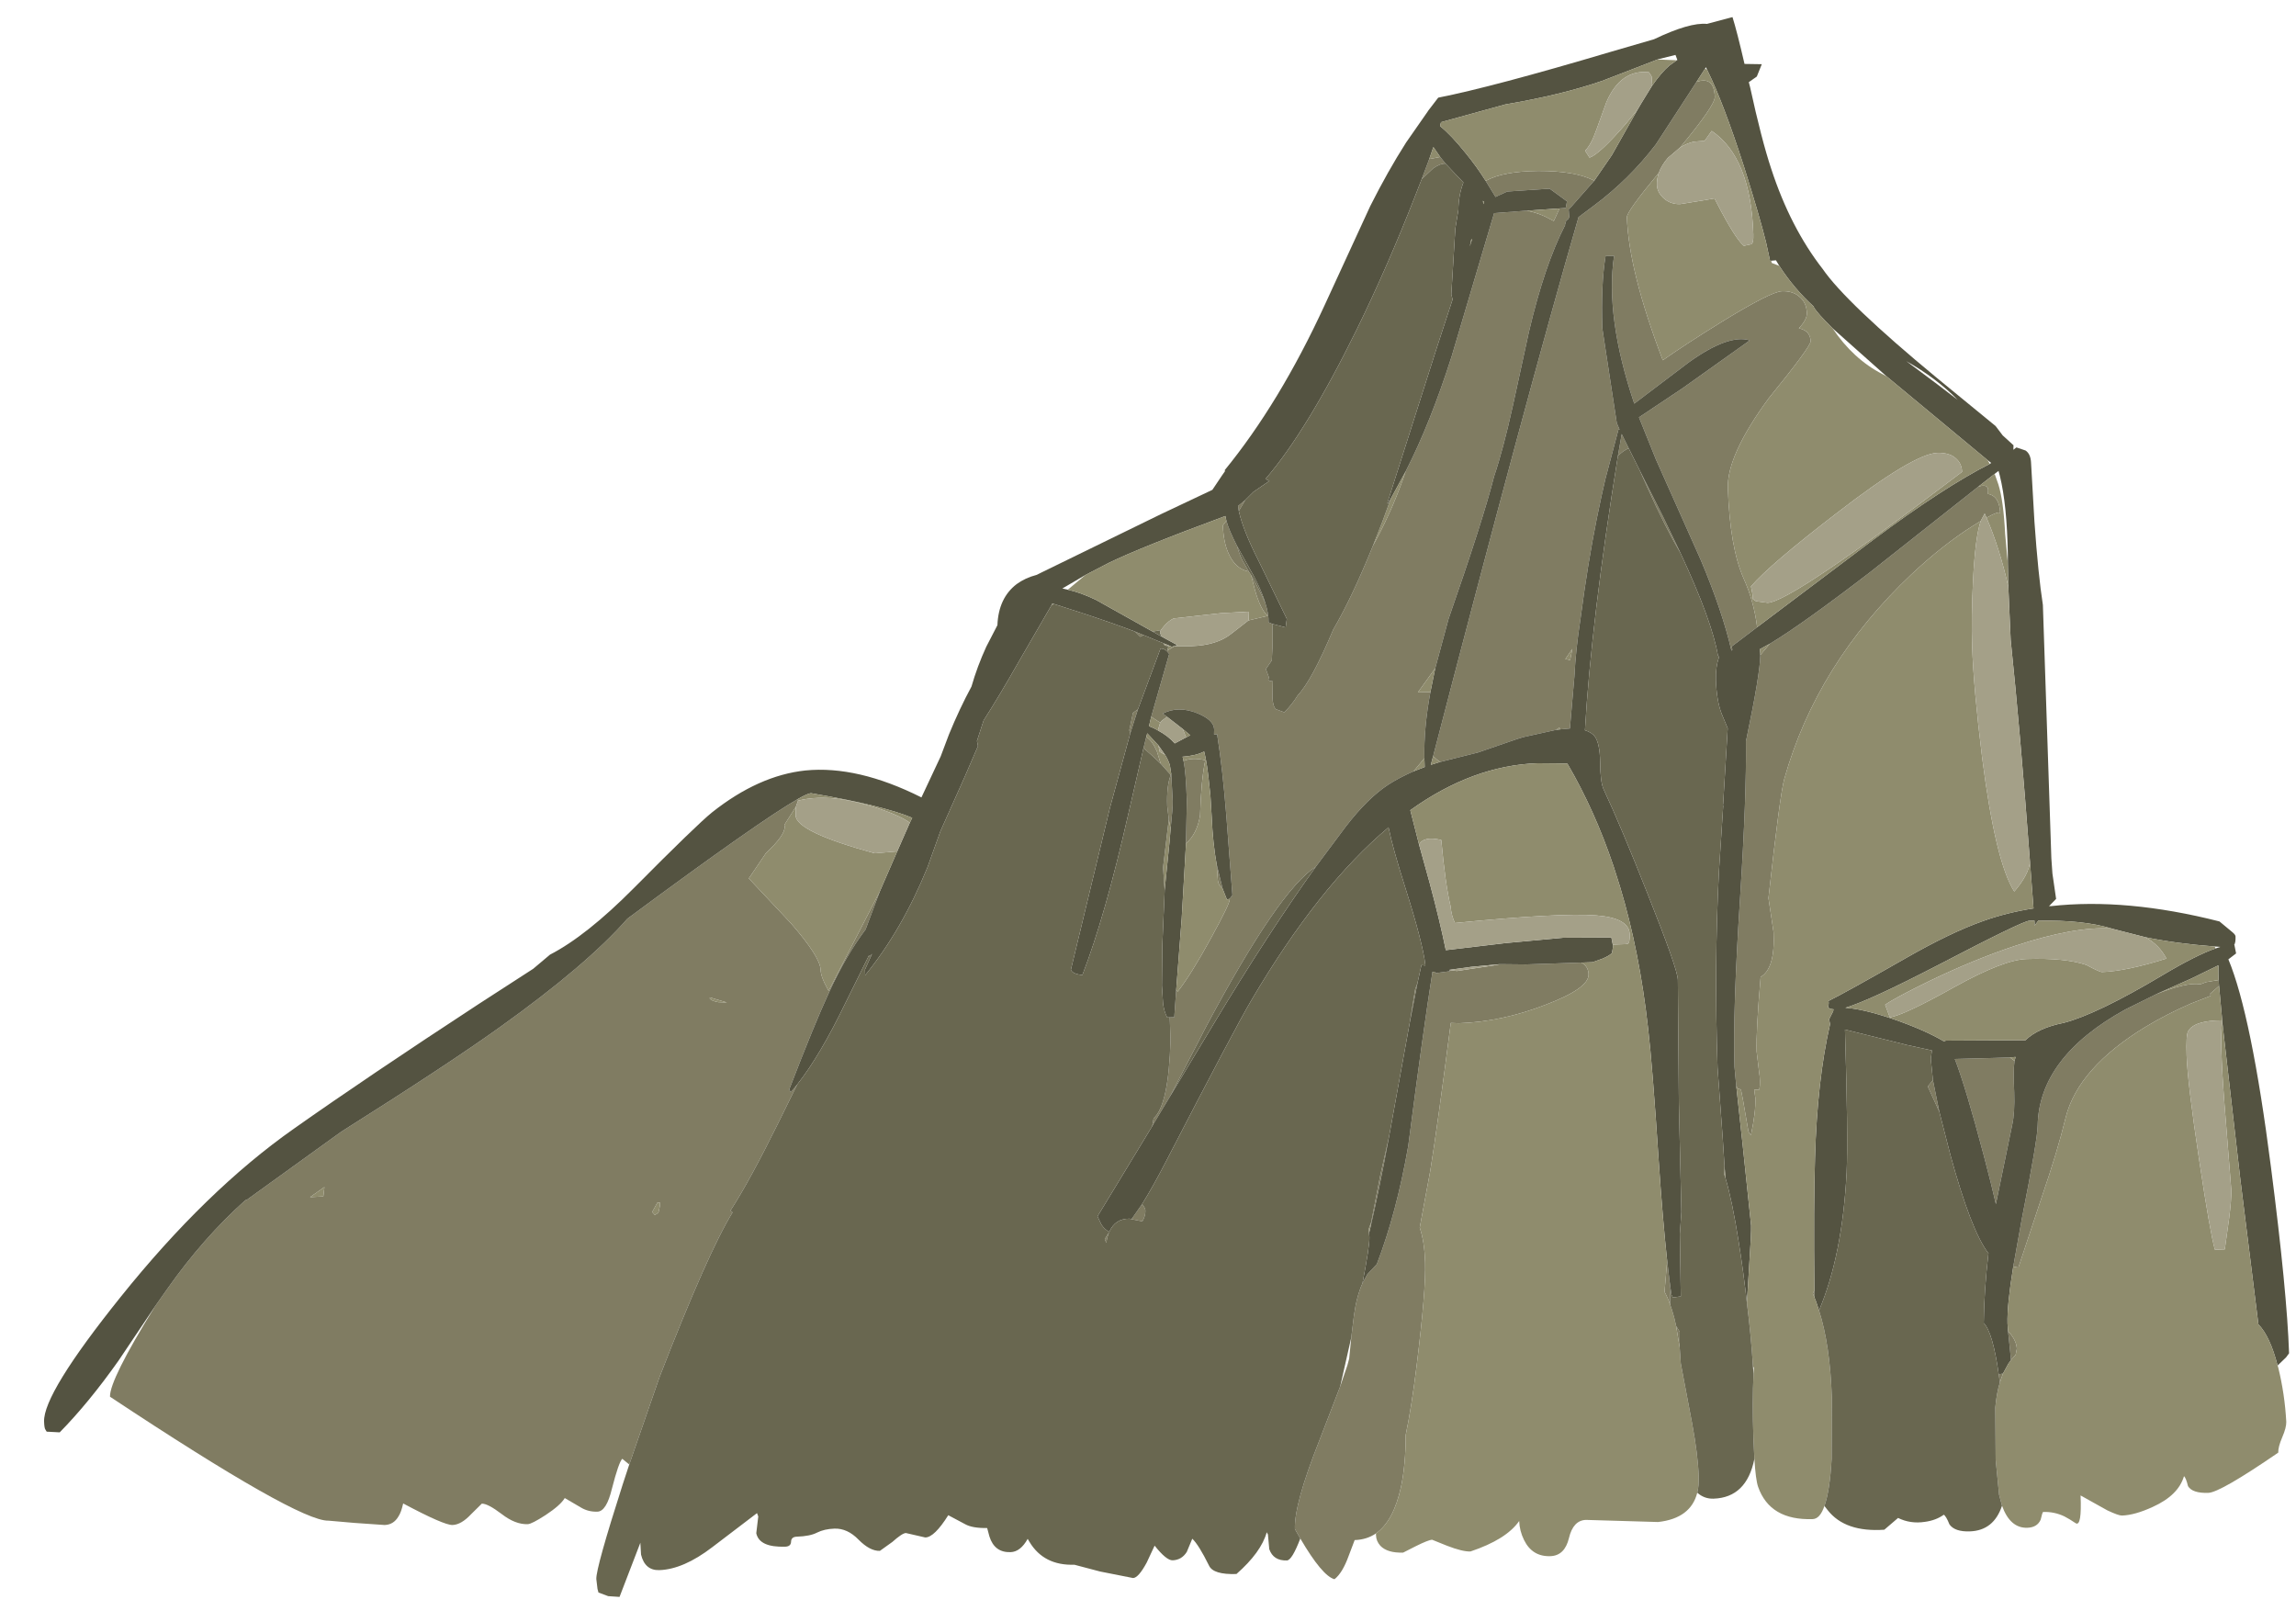 <?xml version="1.0" encoding="UTF-8" standalone="no"?>
<svg xmlns:ffdec="https://www.free-decompiler.com/flash" xmlns:xlink="http://www.w3.org/1999/xlink" ffdec:objectType="frame" height="360.6px" width="510.4px" xmlns="http://www.w3.org/2000/svg">
  <g transform="matrix(1.0, 0.0, 0.0, 1.0, 0.0, 0.0)">
    <use ffdec:characterId="1180" height="273.8" transform="matrix(-1.256, 0.042, 0.042, 1.256, 498.8, 0.0)" width="397.3" xlink:href="#sprite0"/>
  </g>
  <defs>
    <g id="sprite0" transform="matrix(1.0, 0.0, 0.0, 1.0, 0.0, 0.0)">
      <use ffdec:characterId="1179" height="273.8" transform="matrix(1.0, 0.0, 0.0, 1.0, 0.0, 0.0)" width="397.3" xlink:href="#shape0"/>
    </g>
    <g id="shape0" transform="matrix(1.0, 0.0, 0.0, 1.0, 0.0, 0.0)">
      <path d="M10.2 174.15 L10.25 173.1 12.5 173.4 13.5 173.75 Q15.85 173.25 21.4 175.25 L26.9 177.75 Q42.45 185.65 43.1 197.75 43.2 200.2 46.45 214.15 L48.25 222.55 47.35 222.75 42.75 210.3 Q39.7 202.3 38.1 196.5 35.6 187.8 23.45 180.95 19.6 178.8 15.3 177.1 L11.75 175.85 11.8 175.45 10.2 174.15 M49.55 233.9 L49.35 236.75 49.2 239.05 48.35 238.15 48.1 237.1 Q48.1 235.6 49.55 233.9 M50.7 241.4 L51.45 241.5 51.3 242.95 50.7 241.4 M60.4 194.75 L61.35 189.1 62.3 190.2 60.4 194.75 M66.1 182.65 L66.2 182.6 66.15 182.65 66.1 182.65 M83.55 226.9 L83.55 225.6 83.85 226.1 83.55 226.9 M49.8 84.45 L69.4 98.9 Q81.75 107.75 87.6 111.0 L89.35 112.95 Q89.5 116.25 92.35 127.9 L92.4 128.0 Q92.6 137.7 94.35 155.6 96.35 175.85 96.35 185.6 L96.15 189.0 95.85 189.5 95.35 189.6 95.05 191.45 94.35 196.5 Q94.35 197.25 93.85 197.75 92.85 193.75 92.85 191.25 L93.0 189.75 92.1 189.75 Q91.8 188.45 92.05 186.45 L92.35 183.0 Q92.35 179.45 91.2 169.85 88.55 168.45 88.65 162.0 L89.35 155.95 Q86.7 137.65 85.85 135.0 79.45 114.85 62.2 99.6 56.4 94.5 50.9 91.3 L49.6 90.55 48.85 89.25 48.55 90.0 Q46.1 88.75 46.1 89.35 46.1 86.25 48.15 85.8 L48.1 85.1 Q48.1 84.0 49.8 84.45 M102.9 94.35 L105.75 87.85 109.55 79.65 108.2 82.95 Q105.4 89.8 102.9 94.35 M111.4 75.6 L112.55 73.05 113.35 76.9 Q112.45 76.05 111.4 75.6 M109.1 223.05 L109.4 219.5 110.05 224.95 Q109.5 226.0 109.1 227.35 L109.1 223.05 M122.8 166.25 L132.6 166.25 137.2 166.05 138.05 166.2 144.85 167.0 146.15 166.8 146.1 167.0 148.6 167.25 148.8 167.0 148.85 167.0 148.95 167.0 149.2 167.1 Q151.1 176.9 154.5 197.65 156.95 209.35 160.75 218.35 L162.5 220.1 163.4 221.65 Q164.5 223.85 165.1 227.3 L165.7 231.15 166.2 234.9 166.55 236.05 167.95 239.75 172.0 249.3 Q176.8 260.3 176.8 264.7 L175.9 266.4 Q172.25 273.15 170.1 273.8 168.65 272.75 167.45 269.75 L166.3 267.0 Q164.15 267.0 162.5 265.95 159.3 263.85 157.8 257.9 156.85 254.1 156.65 248.7 155.45 243.8 154.3 236.45 152.2 223.15 152.2 218.3 152.2 214.6 152.95 212.15 L150.75 202.15 Q149.2 194.25 146.25 176.15 L144.85 176.25 Q137.25 176.25 129.4 173.5 121.6 170.85 121.6 168.35 121.6 166.95 122.8 166.25 M161.75 212.15 Q159.8 204.9 157.9 196.15 L157.8 195.7 158.05 196.75 158.1 196.95 158.15 197.1 159.6 202.6 161.5 210.9 161.75 212.15 M153.5 175.85 L151.9 168.9 152.35 170.0 153.5 175.85 M201.9 206.35 L203.85 208.95 201.95 209.4 Q201.35 208.45 201.35 207.5 201.35 207.05 201.9 206.35 M199.45 192.3 L196.3 187.45 189.35 175.05 Q175.8 151.6 169.2 147.75 L163.6 140.75 Q159.55 135.85 155.8 133.6 153.85 132.45 151.35 131.45 L149.35 129.2 Q149.3 123.95 147.9 117.55 L150.1 117.5 146.9 113.35 144.25 104.7 Q137.6 87.5 135.35 79.75 133.6 75.1 131.65 67.5 L128.35 54.45 Q125.2 42.75 121.3 35.75 L121.35 35.75 121.1 35.0 120.7 34.7 120.55 34.4 120.6 33.0 120.05 32.5 115.9 28.1 Q119.2 26.25 125.75 26.05 132.05 25.9 135.1 27.5 L133.45 30.4 133.25 30.3 131.35 29.5 123.85 29.25 122.75 30.1 120.85 31.6 121.1 32.75 122.2 32.8 123.3 35.0 124.8 34.15 Q126.3 33.4 128.0 33.0 L133.8 33.25 142.15 58.3 Q146.3 69.95 150.95 78.35 153.3 84.65 156.7 90.5 L157.2 91.35 Q161.2 100.35 164.7 105.9 168.8 114.8 171.35 117.3 172.4 118.9 173.85 120.25 L175.3 119.65 Q175.85 119.15 175.85 117.5 L175.7 114.7 Q176.35 114.65 176.5 114.4 L176.35 114.0 176.85 112.5 175.75 111.0 Q175.35 106.55 175.45 104.55 L176.1 104.25 Q176.0 102.8 176.55 100.85 177.5 98.45 178.9 95.8 L178.35 98.3 Q177.45 102.0 176.2 103.1 L179.65 103.8 182.75 106.05 Q185.35 108.0 189.85 108.0 L192.85 107.9 194.15 108.65 194.2 108.8 193.85 109.25 197.4 120.25 195.85 121.35 195.55 121.0 194.6 120.35 195.35 119.75 Q192.6 118.45 189.35 119.85 186.35 121.15 186.35 122.85 L186.4 123.75 185.85 123.75 Q185.1 129.7 184.7 138.3 L184.1 152.25 184.6 152.9 184.6 153.0 Q184.6 153.75 188.15 159.75 191.9 166.1 194.35 169.0 L194.6 168.7 195.1 173.5 195.9 173.5 195.9 177.5 Q196.6 189.0 199.35 191.25 L199.6 192.45 199.45 192.3 M142.1 24.2 L143.0 23.0 144.95 23.3 146.4 26.8 144.35 25.0 Q143.1 24.15 142.1 24.2 M179.5 82.5 L180.8 83.5 180.7 84.4 179.5 82.5 M181.2 90.6 Q182.55 87.75 182.95 86.05 L183.6 86.85 Q183.6 89.75 182.8 91.75 181.7 94.6 179.3 95.15 L179.95 93.9 Q180.8 92.45 181.2 90.6 M198.3 105.75 L199.75 105.1 198.85 106.05 198.3 105.75 M262.15 183.15 L263.35 184.5 263.6 184.0 Q258.8 172.65 255.95 167.0 252.8 160.7 249.15 156.15 L246.4 149.5 256.05 166.8 256.35 166.2 Q257.35 164.25 257.35 163.0 257.35 160.75 262.3 154.65 L269.5 146.45 266.3 142.05 Q262.85 139.05 262.85 137.5 L262.9 137.2 260.75 134.05 260.6 133.65 260.35 133.05 260.35 133.0 260.35 132.7 Q267.05 136.2 291.2 152.85 298.65 160.8 314.35 171.25 323.95 177.65 343.1 188.85 L360.15 200.3 360.4 200.35 Q368.1 206.8 374.75 215.6 L377.05 218.65 Q385.5 231.35 385.5 234.3 352.9 257.5 347.6 257.5 L343.05 258.05 337.7 258.6 Q336.1 258.6 335.2 257.15 334.7 256.45 334.3 254.9 327.2 259.0 325.7 259.0 324.15 259.0 322.35 257.2 L320.4 255.4 Q319.35 255.4 316.95 257.35 314.6 259.3 312.4 259.3 311.7 259.3 309.2 257.8 306.5 256.15 305.7 254.9 L302.85 256.7 Q301.6 257.5 300.0 257.5 298.4 257.5 297.3 253.5 295.95 248.9 295.3 248.3 L294.1 249.35 288.2 234.0 Q278.95 212.35 274.35 205.4 L274.7 205.05 Q271.2 200.05 265.65 189.7 L262.15 183.15 M346.35 198.5 L346.6 200.15 348.95 200.2 346.35 198.5 M199.7 118.85 L200.6 119.45 201.35 122.5 201.2 123.05 199.7 118.85 M198.95 125.75 L197.6 127.0 196.0 128.6 196.6 126.4 Q197.4 124.4 198.4 123.8 L198.95 125.75 M194.3 130.65 L194.3 130.7 Q195.1 132.5 195.1 136.1 L194.9 138.5 194.65 140.1 194.65 140.3 Q194.1 136.35 194.1 135.25 L194.2 130.45 194.3 130.65 M192.0 142.85 Q190.0 141.25 189.35 138.0 188.95 131.7 188.1 128.25 190.4 127.65 191.95 128.25 191.6 130.05 191.6 135.25 L192.0 142.85 M186.7 146.75 L186.6 149.25 Q186.6 150.4 185.8 151.05 L186.7 146.75 M274.1 168.25 L275.6 168.15 Q276.75 167.9 277.1 167.5 L277.1 167.25 274.1 168.25 M97.25 11.25 L104.8 22.05 Q109.7 28.05 116.1 32.5 L118.9 34.45 Q129.25 66.2 147.8 128.9 L147.15 129.5 146.6 129.95 139.85 128.5 132.85 126.35 131.75 126.05 125.85 124.95 125.3 124.55 125.2 124.9 123.45 124.8 122.35 115.65 Q121.95 110.85 120.95 105.6 L120.05 100.4 Q118.5 91.8 116.5 83.95 L115.7 80.9 113.1 72.25 112.9 72.25 113.35 71.1 114.35 62.7 115.35 54.25 Q115.35 46.5 114.35 41.5 L112.85 41.5 Q114.8 52.25 110.15 67.75 L100.3 60.8 Q93.05 55.95 89.35 57.25 L101.5 65.3 109.4 70.2 106.65 77.75 99.35 95.7 Q95.8 104.95 94.45 111.9 L94.4 112.0 94.35 111.75 94.25 111.9 94.35 111.25 89.75 108.0 Q90.15 103.45 91.85 99.3 94.1 93.7 94.1 83.25 94.1 77.45 86.35 67.6 78.6 58.7 78.6 57.75 78.6 55.9 80.6 55.4 79.1 53.9 79.1 52.75 79.1 50.85 80.4 49.75 81.55 48.75 83.35 48.75 85.35 48.75 94.45 53.95 101.05 57.75 104.85 60.25 110.35 44.25 110.35 34.75 110.35 33.75 104.45 27.1 103.9 25.75 102.75 24.5 L100.55 22.75 Q94.1 15.5 94.1 14.0 94.1 10.25 97.25 11.25 M47.6 185.55 L50.15 185.55 57.35 185.5 Q55.55 190.7 52.8 202.75 51.6 208.0 50.95 211.4 L47.6 197.5 Q47.05 195.35 47.05 191.75 47.1 187.8 46.85 186.5 L46.8 186.2 47.6 185.55 M123.85 112.5 L122.55 110.75 123.0 112.7 123.85 112.5 M108.2 231.05 L107.7 234.85 107.6 232.1 108.2 231.05 M288.55 204.85 L287.6 203.25 287.1 203.25 Q287.1 203.8 287.45 205.0 L288.1 205.4 288.55 204.85 M207.85 211.05 L208.7 212.3 208.45 213.0 Q208.25 211.85 207.85 211.05" fill="#807c62" fill-rule="evenodd" stroke="none"/>
      <path d="M39.7 158.95 L38.5 157.8 39.0 153.3 39.1 150.6 39.1 105.75 Q39.75 100.45 40.1 91.0 L40.35 80.6 Q40.35 79.0 41.25 78.35 L42.85 77.75 43.4 78.15 43.35 77.35 45.2 75.55 46.4 73.85 56.55 64.95 Q72.15 51.15 76.05 45.05 81.5 37.55 84.55 27.05 86.1 21.8 87.8 12.5 L88.0 11.6 86.55 10.65 85.6 8.5 88.65 8.35 Q89.8 2.5 90.5 0.0 L95.05 1.05 Q98.1 0.65 104.5 3.45 L112.15 5.4 Q133.4 10.95 143.0 12.5 L144.85 14.75 144.95 14.9 148.95 20.25 Q152.35 25.2 155.65 31.25 L164.3 48.5 Q172.85 65.55 183.0 77.15 L182.85 77.2 183.45 78.0 185.25 80.5 194.5 84.5 216.85 94.5 Q218.85 94.95 220.4 96.0 223.7 98.35 224.05 103.15 L226.15 106.9 Q227.85 110.3 229.0 113.85 231.25 117.7 233.25 122.15 L234.85 126.0 238.5 133.15 Q249.6 127.1 258.85 127.7 267.15 128.3 275.6 134.55 278.45 136.7 289.85 147.45 298.55 155.65 305.1 158.75 L308.15 161.15 317.9 167.0 Q338.15 179.3 351.4 188.0 367.3 198.4 383.05 216.75 397.3 233.35 397.3 238.3 397.3 239.5 397.1 239.75 L396.9 240.1 394.6 240.3 Q389.3 235.25 383.8 228.0 L377.05 218.65 374.75 215.6 Q368.1 206.8 360.4 200.35 L360.15 200.3 343.1 188.85 Q323.95 177.65 314.35 171.25 298.65 160.8 291.2 152.85 267.05 136.2 260.35 132.7 258.55 131.75 258.0 131.75 245.35 134.35 240.25 136.7 L240.7 137.55 243.1 142.55 246.4 149.5 249.15 156.15 Q252.8 160.7 255.95 167.0 258.8 172.65 263.6 184.0 L263.35 184.5 262.15 183.15 Q257.95 178.2 253.05 168.85 L248.7 160.75 248.6 161.0 248.15 160.5 249.5 163.25 249.5 164.25 Q242.75 156.5 237.85 145.55 L235.35 139.25 230.7 129.7 228.2 124.4 228.35 123.5 227.05 119.9 Q224.15 115.7 220.35 109.5 L214.35 99.9 214.2 99.65 214.15 99.7 213.9 99.75 209.3 101.4 Q203.95 103.35 199.75 105.1 L198.3 105.75 194.75 107.35 193.65 107.85 193.35 108.0 192.95 107.9 192.35 107.75 195.15 106.1 196.65 105.2 206.5 99.25 Q209.2 97.85 211.4 97.3 L212.35 97.05 208.2 94.8 204.0 92.8 Q198.3 90.25 183.1 85.2 L182.95 86.05 Q182.55 87.75 181.2 90.6 L179.4 94.1 Q177.3 98.0 176.55 100.85 176.0 102.8 176.1 104.25 L175.45 104.55 173.1 105.25 172.85 103.75 177.55 93.2 Q180.05 87.85 180.7 84.4 L180.8 83.5 179.5 82.5 178.0 81.1 175.1 79.25 175.8 78.9 Q168.2 70.65 158.8 53.05 152.85 41.85 147.6 29.6 L146.4 26.8 144.95 23.3 144.15 21.2 143.0 23.0 142.1 24.2 139.05 27.65 Q140.0 29.9 140.1 32.45 L140.75 35.75 141.85 47.35 141.65 48.25 144.8 56.9 154.35 83.75 154.35 84.0 153.75 83.1 150.95 78.35 Q146.3 69.95 142.15 58.3 L133.8 33.25 128.0 33.0 127.85 33.0 122.2 32.8 121.1 32.75 120.85 31.6 122.75 30.1 123.85 29.25 131.35 29.5 133.25 30.3 133.45 30.4 135.1 27.5 Q136.55 25.0 138.45 22.5 141.0 19.1 142.85 17.55 L142.65 16.85 131.2 14.1 Q121.2 12.75 113.9 10.5 L104.0 7.05 103.85 7.0 100.8 6.35 100.5 7.25 100.6 7.3 101.95 8.2 Q103.4 9.35 105.15 11.7 L107.1 14.65 107.8 15.75 112.65 23.7 115.9 28.1 120.05 32.5 120.6 33.0 120.55 34.4 120.7 34.7 121.1 35.0 121.35 35.75 121.3 35.75 Q125.2 42.75 128.35 54.45 L131.65 67.5 Q133.6 75.1 135.35 79.75 137.6 87.5 144.25 104.7 L146.9 113.35 147.9 117.55 Q149.3 123.95 149.35 129.2 L149.35 130.75 151.35 131.45 Q153.85 132.45 155.8 133.6 159.55 135.85 163.6 140.75 L169.2 147.75 Q177.95 159.15 188.1 174.8 L196.3 187.45 199.45 192.3 199.65 192.65 209.85 208.25 209.2 209.75 Q208.6 210.7 207.85 211.05 206.75 208.75 204.2 208.85 L203.85 208.95 201.9 206.35 Q199.9 203.4 197.25 198.65 184.6 176.05 181.4 171.0 168.85 151.2 156.1 141.2 155.5 144.8 153.55 151.75 150.7 161.9 150.4 165.8 L150.4 165.85 151.1 165.75 151.9 168.9 153.5 175.85 157.6 194.8 157.8 195.7 157.9 196.15 Q159.8 204.9 161.75 212.15 L161.95 212.85 161.9 213.5 Q161.9 215.1 163.4 221.65 L162.5 220.1 160.75 218.35 Q156.95 209.35 154.5 197.65 151.1 176.9 149.2 167.1 L149.15 167.0 148.95 167.0 148.85 167.0 148.8 167.0 148.6 167.25 146.1 167.0 146.15 166.8 146.15 166.75 142.3 166.35 137.2 166.05 132.6 166.25 122.8 166.25 120.85 166.25 119.1 165.7 Q117.8 165.2 117.35 164.75 L117.1 163.6 117.15 163.25 117.35 162.0 125.85 161.75 136.05 162.35 146.7 163.25 Q147.55 158.2 149.15 151.3 L150.8 144.45 152.15 138.3 Q140.85 130.75 129.35 130.75 L125.8 130.9 124.1 131.0 Q119.55 139.4 116.55 149.4 L115.5 153.15 Q112.45 164.7 111.4 178.25 110.85 184.7 110.3 201.9 109.95 212.15 109.4 219.5 L109.1 223.05 108.85 225.5 108.6 226.0 107.2 225.85 107.0 214.8 106.6 210.95 106.4 191.7 105.85 169.85 Q105.85 167.9 110.65 154.6 115.0 142.4 117.85 135.75 118.4 134.45 118.3 130.85 118.25 127.6 119.1 126.35 119.65 125.6 120.8 125.2 119.05 106.0 113.35 76.9 L112.55 73.05 111.4 75.6 109.55 79.65 105.75 87.85 102.9 94.35 Q97.7 106.55 96.85 112.75 L96.65 113.05 Q97.35 114.8 97.35 117.1 97.35 120.7 96.55 123.05 L95.55 125.7 96.8 139.0 96.85 139.25 96.8 139.35 97.95 151.0 Q99.35 167.4 99.35 185.6 L98.85 198.2 98.7 203.1 98.6 205.2 Q97.55 209.2 96.65 216.5 95.95 222.1 95.55 227.4 L94.9 220.5 Q94.35 215.05 94.35 213.75 L95.35 199.7 96.15 189.0 96.35 185.6 Q96.35 175.85 94.35 155.6 92.6 137.7 92.4 128.0 L92.35 127.9 Q89.5 116.25 89.35 112.95 L89.35 112.6 89.4 111.9 87.6 111.0 Q81.75 107.75 69.4 98.9 L49.8 84.45 46.85 82.3 46.15 81.8 45.95 82.65 Q44.85 87.8 45.0 96.7 L45.05 98.15 45.1 102.3 45.0 111.75 Q43.85 128.05 42.9 151.05 L42.55 159.35 Q47.2 159.9 51.45 161.25 57.35 163.1 65.55 167.45 76.45 173.2 79.35 174.5 79.25 174.9 79.45 175.55 79.4 175.9 78.5 176.0 L78.6 176.4 78.75 176.65 79.35 177.75 79.2 178.6 Q81.8 188.4 82.65 202.1 83.2 210.45 83.55 225.6 L83.55 226.9 83.3 227.6 82.85 229.15 Q78.4 219.6 77.15 204.9 76.65 198.45 76.6 179.65 L66.2 182.6 66.1 182.65 61.35 183.85 61.6 185.35 61.35 189.1 60.4 194.75 58.7 202.45 Q55.5 215.9 52.6 220.0 L52.55 220.0 Q53.55 226.65 53.8 232.35 52.25 234.05 51.45 241.5 L50.7 241.4 49.7 239.7 49.2 239.05 49.35 236.75 49.55 233.9 49.6 232.6 Q49.6 229.4 48.25 222.55 L46.45 214.15 Q43.2 200.2 43.1 197.75 42.45 185.65 26.9 177.75 L21.4 175.25 15.0 172.65 10.2 170.5 10.25 172.0 10.25 173.1 10.2 174.15 9.85 180.25 9.85 180.55 7.6 208.3 5.25 234.2 Q3.25 236.4 2.1 241.6 L0.55 240.2 0.0 239.5 Q0.0 228.6 2.1 206.5 4.65 179.45 8.4 169.5 L7.0 168.5 7.25 167.0 7.3 167.0 Q7.0 166.6 7.0 165.5 7.0 165.2 7.5 164.75 L9.75 162.75 Q26.1 158.0 39.5 159.05 L39.8 159.05 39.7 158.95 M197.4 120.25 L193.85 109.25 194.2 108.8 Q194.7 108.25 195.35 108.25 L199.7 118.85 201.2 123.05 205.25 136.15 213.1 164.5 Q212.85 165.25 211.1 165.5 206.75 155.3 202.05 137.4 L198.95 125.75 198.4 123.8 198.2 123.15 196.3 125.35 195.15 127.1 Q194.65 128.0 194.4 128.85 L194.2 130.45 194.1 135.25 Q194.1 136.35 194.65 140.3 L194.9 142.45 196.05 151.0 196.1 151.75 196.8 160.85 197.1 167.85 197.0 171.05 Q196.85 172.5 196.35 173.5 L195.9 173.5 195.1 173.5 194.6 168.7 193.2 156.05 192.0 142.85 191.6 135.25 Q191.6 130.05 191.95 128.25 L192.05 127.65 192.1 127.5 Q189.65 127.4 188.25 126.7 187.85 128.55 187.65 131.15 L187.4 134.5 187.3 138.3 Q187.25 143.1 186.7 146.75 L185.8 151.05 185.1 153.0 184.6 152.9 184.1 152.25 184.7 138.3 Q185.1 129.7 185.85 123.75 L186.4 123.75 186.35 122.85 Q186.35 121.15 189.35 119.85 192.6 118.45 195.35 119.75 L194.6 120.35 191.95 122.55 190.6 123.75 191.35 124.1 193.4 125.1 Q194.5 123.75 196.3 122.7 197.0 122.25 197.85 121.9 L197.4 120.25 M135.5 31.2 L135.65 31.6 135.7 31.0 135.5 31.2 M138.0 37.8 L137.85 37.7 138.3 39.0 138.0 37.8 M95.65 8.95 L95.5 8.7 95.3 9.15 Q92.6 15.1 89.35 26.5 86.85 35.5 85.9 40.0 L85.3 43.3 85.1 43.3 84.25 43.25 83.7 44.25 Q81.2 48.4 77.8 51.7 L77.85 51.75 Q77.25 52.85 74.65 55.6 L65.4 64.4 48.0 79.85 47.4 80.35 47.65 80.5 Q56.0 84.4 68.65 93.2 L89.75 108.0 94.35 111.25 94.25 111.9 94.35 111.75 94.4 112.0 94.4 112.05 94.45 111.9 Q95.8 104.95 99.35 95.7 L106.65 77.75 109.4 70.2 101.5 65.3 89.35 57.25 Q93.05 55.95 100.3 60.8 L110.15 67.75 Q114.8 52.25 112.85 41.5 L114.35 41.5 Q115.35 46.5 115.35 54.25 L114.35 62.7 113.35 71.1 112.9 72.25 113.1 72.25 115.7 80.9 116.5 83.95 Q118.5 91.8 120.05 100.4 L120.95 105.6 Q121.95 110.85 122.35 115.65 L123.45 124.8 125.2 124.9 125.85 124.95 131.75 126.05 132.85 126.35 139.85 128.5 146.6 129.95 148.25 130.4 147.8 128.9 Q129.25 66.2 118.9 34.45 L116.1 32.5 Q109.7 28.05 104.8 22.05 L97.25 11.25 95.65 8.95 M56.55 66.05 L61.8 61.85 Q56.55 65.05 52.95 69.0 L56.55 66.05 M28.9 163.35 L28.6 163.45 22.95 165.1 Q17.55 166.4 10.75 167.15 L9.75 167.25 10.6 167.5 Q14.05 168.55 20.2 171.95 31.9 178.4 37.85 179.75 42.45 180.5 44.75 182.6 L58.8 182.2 59.2 182.3 Q62.6 180.15 68.1 178.05 73.3 176.1 76.4 175.8 72.15 174.7 59.65 168.75 44.55 161.5 43.35 161.5 L42.45 161.5 42.45 162.4 41.8 161.55 Q33.95 161.65 28.9 163.35 M46.8 186.2 L46.85 186.5 Q47.1 187.8 47.05 191.75 47.05 195.35 47.6 197.5 L50.95 211.4 Q51.6 208.0 52.8 202.75 55.55 190.7 57.35 185.5 L50.15 185.55 47.6 185.55 46.6 185.5 46.8 186.2" fill="#545341" fill-rule="evenodd" stroke="none"/>
      <path d="M39.7 158.95 L39.8 159.05 39.5 159.05 39.7 158.95 M2.1 241.6 Q3.25 236.4 5.25 234.2 L7.6 208.3 9.85 180.55 Q10.45 183.25 9.95 195.0 L9.25 210.25 Q9.25 211.85 9.8 215.3 L10.75 220.75 12.5 220.75 Q13.25 217.75 14.75 204.8 16.35 191.1 16.35 186.25 16.35 182.65 15.95 182.0 14.85 180.1 9.85 180.25 L10.2 174.15 11.8 175.45 11.75 175.85 15.3 177.1 Q19.6 178.8 23.45 180.95 35.6 187.8 38.1 196.5 39.7 202.3 42.75 210.3 L47.35 222.75 48.25 222.55 Q49.6 229.4 49.6 232.6 L49.55 233.9 Q48.1 235.6 48.1 237.1 L48.35 238.15 49.2 239.05 49.7 239.7 50.7 241.4 51.3 242.95 Q51.95 244.85 52.25 247.3 L52.5 256.6 52.1 262.8 51.65 264.75 Q50.35 268.8 47.3 268.8 45.55 268.8 44.9 267.45 44.55 266.1 44.4 266.1 42.45 266.1 40.7 267.0 39.8 267.5 38.7 268.3 37.65 268.9 37.7 263.4 L33.05 266.2 Q31.1 267.2 30.5 267.2 28.2 267.2 25.0 265.85 20.4 263.95 19.3 260.6 18.95 260.95 18.65 262.4 17.9 263.7 15.1 263.7 13.0 263.7 2.5 257.0 2.5 256.0 1.7 254.3 0.9 252.6 0.9 251.6 1.0 246.7 2.0 241.95 L2.1 241.6 M10.25 173.1 L10.25 172.0 10.2 170.5 15.0 172.65 21.4 175.25 Q15.85 173.25 13.5 173.75 L12.5 173.4 10.25 173.1 M82.85 229.15 L83.3 227.6 83.55 226.9 83.85 226.1 83.55 225.6 Q83.2 210.45 82.65 202.1 81.8 188.4 79.2 178.6 L79.35 177.75 78.75 176.65 78.6 176.4 78.5 176.0 Q79.4 175.9 79.45 175.55 79.25 174.9 79.35 174.5 76.45 173.2 65.55 167.45 57.35 163.1 51.45 161.25 47.2 159.9 42.55 159.35 L42.9 151.05 Q43.15 153.3 45.85 156.25 49.0 150.95 50.75 132.3 51.85 120.05 51.85 112.6 51.85 107.55 51.3 100.95 50.65 93.35 49.6 90.55 L50.9 91.3 Q56.4 94.5 62.2 99.6 79.45 114.85 85.85 135.0 86.7 137.65 89.35 155.95 L88.65 162.0 Q88.55 168.45 91.2 169.85 92.35 179.45 92.35 183.0 L92.05 186.45 Q91.8 188.45 92.1 189.75 L93.0 189.75 92.85 191.25 Q92.85 193.75 93.85 197.75 94.35 197.25 94.35 196.5 L95.05 191.45 95.35 189.6 95.85 189.5 96.15 189.0 95.35 199.7 94.35 213.75 Q94.35 215.05 94.9 220.5 L95.55 227.4 Q95.0 233.35 94.85 238.85 L94.7 238.75 94.8 239.95 Q95.2 244.95 95.2 251.1 L95.15 255.0 Q95.05 258.75 94.65 260.0 92.75 266.0 85.2 266.0 83.9 266.0 83.05 263.75 82.0 261.1 81.5 255.5 L81.1 244.5 Q81.1 235.3 82.85 229.15 M45.1 102.3 L45.05 98.15 45.35 93.0 Q45.45 87.1 46.25 84.2 L46.85 82.3 49.8 84.45 Q48.1 84.0 48.1 85.1 L48.15 85.8 Q46.1 86.25 46.1 89.35 46.1 88.75 48.55 90.0 46.45 95.35 45.1 102.3 M87.6 111.0 L89.4 111.9 89.35 112.6 89.35 112.95 87.6 111.0 M98.6 205.2 L98.7 203.1 98.8 204.55 98.6 205.2 M109.4 219.5 Q109.95 212.15 110.3 201.9 110.85 184.7 111.4 178.25 112.45 164.7 115.5 153.15 L116.55 149.4 Q119.55 139.4 124.1 131.0 L125.8 130.9 129.35 130.75 Q140.85 130.75 152.15 138.3 L150.8 144.45 Q149.95 142.9 146.85 143.75 146.4 151.55 145.6 155.5 145.5 157.25 144.9 158.55 L144.85 158.5 Q126.25 157.3 119.9 158.0 114.1 158.65 114.1 161.5 114.1 163.05 114.5 163.2 L114.85 163.25 117.15 163.25 117.1 163.6 117.35 164.75 Q117.8 165.2 119.1 165.7 L120.85 166.25 122.8 166.25 Q121.6 166.95 121.6 168.35 121.6 170.85 129.4 173.5 137.25 176.25 144.85 176.25 L146.25 176.15 Q149.2 194.25 150.75 202.15 L152.95 212.15 Q152.2 214.6 152.2 218.3 152.2 223.15 154.3 236.45 155.45 243.8 156.65 248.7 156.85 254.1 157.8 257.9 159.3 263.85 162.5 265.95 L162.5 266.3 Q162.5 267.3 161.8 268.15 160.6 269.5 157.8 269.5 L155.55 268.45 Q153.25 267.4 152.6 267.4 L150.0 268.55 Q147.3 269.7 145.9 269.7 139.5 267.8 137.1 264.6 137.1 266.35 136.35 268.0 135.0 271.0 131.8 271.0 129.25 271.0 128.4 267.9 127.55 264.8 125.3 264.8 L112.55 265.6 Q106.75 265.15 105.45 260.65 105.1 259.4 105.1 257.8 105.1 253.95 105.95 248.35 L107.6 237.7 107.7 234.85 108.2 231.05 Q108.45 229.55 108.85 228.15 L109.1 227.35 Q109.5 226.0 110.05 224.95 L109.4 219.5 M148.95 167.0 L149.15 167.0 149.2 167.1 148.95 167.0 M161.95 212.85 L161.75 212.15 161.5 210.9 162.0 212.15 161.95 212.85 M199.65 192.65 L199.45 192.3 199.6 192.45 199.65 192.65 M151.35 131.45 L149.35 130.75 149.35 129.2 151.35 131.45 M147.9 117.55 L146.9 113.35 150.1 117.5 147.9 117.55 M115.9 28.1 L112.65 23.7 107.8 15.75 109.95 18.2 Q114.8 23.45 116.6 24.0 L117.35 22.75 Q116.25 21.75 115.2 19.05 L113.3 14.3 Q110.6 8.55 105.6 9.25 L105.15 10.0 105.1 11.5 105.15 11.7 Q103.4 9.35 101.95 8.2 L100.6 7.3 104.0 7.05 113.9 10.5 Q121.2 12.75 131.2 14.1 L142.65 16.85 142.85 17.55 Q141.0 19.1 138.45 22.5 136.55 25.0 135.1 27.5 132.05 25.9 125.75 26.05 119.2 26.25 115.9 28.1 M122.2 32.8 L127.85 33.0 128.0 33.0 Q126.3 33.4 124.8 34.15 L123.3 35.0 122.2 32.8 M150.95 78.35 L153.75 83.1 155.35 87.05 157.2 91.35 156.7 90.5 Q153.3 84.65 150.95 78.35 M143.0 23.0 L144.15 21.2 144.95 23.3 143.0 23.0 M182.95 86.05 L183.1 85.2 Q198.3 90.25 204.0 92.8 L208.2 94.8 211.4 97.3 Q209.2 97.85 206.5 99.25 L196.65 105.2 195.2 105.0 194.55 104.25 Q193.7 103.35 192.85 103.0 L184.45 102.35 179.6 102.25 179.6 103.75 179.65 103.8 176.2 103.1 Q177.45 102.0 178.35 98.3 L178.9 95.8 179.3 95.15 Q181.7 94.6 182.8 91.75 183.6 89.75 183.6 86.85 L182.95 86.05 M192.95 107.9 L193.35 108.0 193.65 107.85 193.95 107.85 194.15 108.65 192.85 107.9 192.95 107.9 M213.9 99.75 L214.15 99.7 214.35 99.9 213.9 99.75 M246.4 149.5 L243.1 142.55 247.1 142.75 Q260.85 138.5 260.85 135.6 L260.75 134.05 262.9 137.2 262.85 137.5 Q262.85 139.05 266.3 142.05 L269.5 146.45 262.3 154.65 Q257.35 160.75 257.35 163.0 257.35 164.25 256.35 166.2 L256.05 166.8 246.4 149.5 M240.7 137.55 L240.25 136.7 Q245.35 134.35 258.0 131.75 258.55 131.75 260.35 132.7 L260.35 133.0 Q254.95 131.8 247.3 134.45 242.75 136.0 240.7 137.55 M346.35 198.5 L348.95 200.2 346.6 200.15 346.35 198.5 M196.0 128.6 L194.3 130.65 194.2 130.45 194.4 128.85 Q194.65 128.0 195.15 127.1 L195.35 126.95 196.1 126.5 196.3 125.35 198.2 123.15 198.4 123.8 Q197.4 124.4 196.6 126.4 L196.0 128.6 M194.9 138.5 L195.35 141.4 196.2 146.95 196.05 151.0 194.9 142.45 194.65 140.3 194.65 140.1 194.9 138.5 M195.85 121.35 L197.4 120.25 197.85 121.9 Q197.0 122.25 196.3 122.7 L195.85 121.35 M191.35 124.1 L190.6 123.75 191.95 122.55 191.9 122.6 191.35 124.1 M191.95 128.25 Q190.4 127.65 188.1 128.25 188.95 131.7 189.35 138.0 190.0 141.25 192.0 142.85 L193.2 156.05 194.6 168.7 194.35 169.0 Q191.9 166.1 188.15 159.75 184.6 153.75 184.6 153.0 L184.6 152.9 185.1 153.0 185.8 151.05 Q186.6 150.4 186.6 149.25 L186.7 146.75 Q187.25 143.1 187.3 138.3 L187.4 134.5 187.65 131.15 Q187.85 128.55 188.25 126.7 189.65 127.4 192.1 127.5 L192.05 127.65 191.95 128.25 M274.1 168.25 L277.1 167.25 277.1 167.5 Q276.75 167.9 275.6 168.15 L274.1 168.25 M135.5 31.2 L135.7 31.0 135.65 31.6 135.5 31.2 M138.0 37.8 L138.3 39.0 137.85 37.7 138.0 37.8 M95.3 9.15 Q95.5 9.0 95.65 8.95 L97.25 11.25 Q94.1 10.25 94.1 14.0 94.1 15.5 100.55 22.75 99.35 22.05 98.1 21.8 L96.15 21.7 94.85 20.0 Q88.1 24.9 88.1 38.5 88.1 40.05 88.5 40.25 L89.85 40.5 Q91.35 39.15 94.4 32.7 L94.75 31.95 96.55 32.2 100.85 32.75 Q102.65 32.75 103.85 31.5 104.85 30.45 104.85 29.25 104.85 28.15 104.45 27.1 110.35 33.75 110.35 34.75 110.35 44.25 104.85 60.25 101.05 57.75 94.45 53.95 85.35 48.75 83.35 48.75 81.55 48.75 80.4 49.75 79.1 50.85 79.1 52.75 79.1 53.9 80.6 55.4 78.6 55.9 78.6 57.75 78.6 58.7 86.35 67.6 94.1 77.45 94.1 83.25 94.1 93.7 91.85 99.3 90.15 103.45 89.75 108.0 L68.65 93.2 Q56.0 84.4 47.65 80.5 L48.0 79.85 65.4 64.4 66.1 64.0 Q71.2 61.15 74.65 55.6 77.25 52.85 77.85 51.75 L77.8 51.7 Q81.2 48.4 83.7 44.25 L85.0 43.7 85.1 43.3 85.3 43.3 85.9 40.0 Q86.85 35.5 89.35 26.5 92.6 15.1 95.3 9.15 M147.8 128.9 L148.25 130.4 146.6 129.95 147.15 129.5 147.8 128.9 M125.85 124.95 L125.2 124.9 125.3 124.55 125.85 124.95 M94.45 111.9 L94.4 112.05 94.4 112.0 94.45 111.9 M56.85 78.25 Q54.55 78.25 53.4 79.55 52.6 80.45 52.6 81.75 83.6 103.75 87.75 103.75 L89.8 103.4 90.35 103.0 Q90.35 102.05 90.5 101.3 L90.6 100.75 Q87.15 97.0 75.0 88.3 61.05 78.25 56.85 78.25 M22.95 165.1 Q20.55 166.5 19.35 169.0 26.55 171.0 30.85 171.0 31.2 171.0 33.55 169.65 37.25 168.25 44.1 168.25 48.15 168.25 56.95 172.75 66.15 177.5 68.6 177.75 L69.35 175.5 Q67.5 174.3 61.35 171.55 53.3 168.0 46.0 165.85 35.45 162.75 28.9 163.35 33.95 161.65 41.8 161.55 L42.45 162.4 42.45 161.5 43.35 161.5 Q44.55 161.5 59.65 168.75 72.15 174.7 76.4 175.8 73.3 176.1 68.1 178.05 62.6 180.15 59.2 182.3 L58.8 182.2 44.75 182.6 Q42.45 180.5 37.85 179.75 31.9 178.4 20.2 171.95 14.05 168.55 10.6 167.5 L10.75 167.15 Q17.55 166.4 22.95 165.1 M47.6 185.55 L46.8 186.2 46.6 185.5 47.6 185.55 M123.85 112.5 L123.0 112.7 122.55 110.75 123.85 112.5 M288.55 204.85 L288.1 205.4 287.45 205.0 Q287.1 203.8 287.1 203.25 L287.6 203.25 288.55 204.85" fill="#8f8c6d" fill-rule="evenodd" stroke="none"/>
      <path d="M51.45 241.5 Q52.25 234.05 53.8 232.35 53.55 226.65 52.55 220.0 L52.6 220.0 Q55.5 215.9 58.7 202.45 L60.4 194.75 62.3 190.2 61.35 189.1 61.6 185.35 61.35 183.85 66.1 182.65 66.15 182.65 66.2 182.6 76.6 179.65 Q76.65 198.45 77.15 204.9 78.4 219.6 82.85 229.15 81.1 235.3 81.1 244.5 L81.5 255.5 Q82.0 261.1 83.05 263.75 L82.5 264.5 Q79.55 268.55 72.6 268.3 L70.1 266.3 Q67.95 267.45 65.4 267.15 63.4 266.95 62.0 266.0 61.6 266.25 61.05 267.75 60.15 269.1 57.5 269.1 53.25 269.1 51.65 264.75 L52.1 262.8 52.5 256.6 52.25 247.3 Q51.95 244.85 51.3 242.95 L51.45 241.5 M95.55 227.4 Q95.95 222.1 96.65 216.5 97.55 209.2 98.6 205.2 L98.8 204.55 98.7 203.1 98.85 198.2 99.35 185.6 Q99.35 167.4 97.95 151.0 L96.8 139.35 96.85 139.25 96.8 139.0 95.55 125.7 96.55 123.05 Q97.35 120.7 97.35 117.1 97.35 114.8 96.65 113.05 L96.85 112.75 Q97.7 106.55 102.9 94.35 105.4 89.8 108.2 82.95 L109.55 79.65 111.4 75.6 Q112.45 76.05 113.35 76.9 119.05 106.0 120.8 125.2 119.65 125.6 119.1 126.35 118.25 127.6 118.3 130.85 118.4 134.45 117.85 135.75 115.0 142.4 110.65 154.6 105.85 167.9 105.85 169.85 L106.4 191.7 106.6 210.95 107.0 214.8 107.2 225.85 108.6 226.0 108.85 225.5 109.1 223.05 109.1 227.35 108.85 228.15 Q108.45 229.55 108.2 231.05 L107.6 232.1 107.7 234.85 107.6 237.7 105.95 248.35 Q105.1 253.95 105.1 257.8 105.1 259.4 105.45 260.65 104.25 261.8 102.6 261.8 96.75 261.8 95.15 255.0 L95.2 251.1 Q95.2 244.95 94.8 239.95 L94.85 238.85 Q95.0 233.35 95.55 227.4 M163.4 221.65 Q161.9 215.1 161.9 213.5 L161.95 212.85 162.0 212.15 161.5 210.9 159.6 202.6 158.15 197.1 158.1 196.95 158.05 196.75 157.8 195.7 157.6 194.8 153.5 175.85 152.35 170.0 151.9 168.9 151.1 165.75 150.4 165.85 150.4 165.8 Q150.7 161.9 153.55 151.75 155.5 144.8 156.1 141.2 168.85 151.2 181.4 171.0 184.6 176.05 197.25 198.65 199.9 203.4 201.9 206.35 201.35 207.05 201.35 207.5 201.35 208.45 201.95 209.4 L203.85 208.95 204.2 208.85 Q206.75 208.75 207.85 211.05 208.6 210.7 209.2 209.75 L209.85 208.25 199.65 192.65 199.6 192.45 199.35 191.25 Q196.6 189.0 195.9 177.5 L195.9 173.5 196.35 173.5 Q196.85 172.5 197.0 171.05 L197.1 167.85 196.8 160.85 196.1 151.75 196.05 151.0 196.2 146.95 195.35 141.4 194.9 138.5 195.1 136.1 Q195.1 132.5 194.3 130.7 L194.3 130.65 196.0 128.6 197.6 127.0 198.95 125.75 202.05 137.4 Q206.75 155.3 211.1 165.5 212.85 165.25 213.1 164.5 L205.25 136.15 201.2 123.05 201.35 122.5 200.6 119.45 199.7 118.85 195.35 108.25 Q194.7 108.25 194.2 108.8 L194.15 108.65 193.95 107.85 194.6 107.75 194.75 107.35 198.3 105.75 198.85 106.05 199.75 105.1 Q203.95 103.35 209.3 101.4 L213.9 99.75 214.35 99.9 220.35 109.5 Q224.15 115.7 227.05 119.9 L228.35 123.5 228.2 124.4 230.7 129.7 235.35 139.25 237.85 145.55 Q242.75 156.5 249.5 164.25 L249.5 163.25 248.15 160.5 248.6 161.0 248.7 160.75 253.05 168.85 Q257.95 178.2 262.15 183.15 L265.65 189.7 Q271.2 200.05 274.7 205.05 L274.35 205.4 Q278.95 212.35 288.2 234.0 L294.1 249.35 295.4 252.9 Q300.6 267.45 300.6 269.4 L300.45 271.15 300.3 271.8 298.6 272.5 296.6 272.7 292.6 263.25 292.55 265.35 Q291.95 268.2 289.4 268.2 285.15 268.2 279.9 264.45 L271.8 258.7 271.6 259.3 272.05 262.25 Q271.6 264.8 267.0 264.8 266.0 264.8 265.95 263.95 265.9 263.1 264.9 263.1 262.55 263.1 261.3 262.5 260.0 261.9 258.2 261.9 255.9 261.9 254.0 264.0 252.05 266.1 250.3 266.1 L248.05 264.6 Q246.25 263.1 245.6 263.1 L242.2 264.0 Q240.6 264.05 238.0 260.2 L235.05 261.9 Q233.8 262.65 231.2 262.7 L230.85 264.2 Q230.05 267.1 227.2 267.1 225.45 267.1 224.1 264.85 L223.8 265.4 Q221.4 269.7 216.0 269.7 L211.5 271.05 205.7 272.4 Q204.75 272.4 203.2 269.75 L201.7 266.8 Q199.7 269.5 198.6 269.5 197.0 269.5 196.05 268.1 L195.0 265.8 Q193.9 266.9 192.2 270.65 191.5 272.3 187.4 272.3 182.9 268.6 181.8 265.1 L181.6 265.5 181.45 268.1 Q180.8 270.2 178.4 270.2 177.5 270.2 175.9 266.4 L176.8 264.7 Q176.8 260.3 172.0 249.3 L167.95 239.75 165.7 231.15 165.1 227.3 Q164.5 223.85 163.4 221.65 M196.3 187.45 L188.1 174.8 Q177.95 159.15 169.2 147.75 175.8 151.6 189.35 175.05 L196.3 187.45 M153.75 83.1 L154.35 84.0 154.35 83.75 144.8 56.9 141.65 48.25 141.85 47.35 140.75 35.75 140.1 32.45 Q140.0 29.9 139.05 27.65 L142.1 24.2 Q143.1 24.15 144.35 25.0 L146.4 26.8 147.6 29.6 Q152.85 41.85 158.8 53.05 168.2 70.65 175.8 78.9 L175.1 79.25 178.0 81.1 179.5 82.5 180.7 84.4 Q180.05 87.85 177.55 93.2 L172.85 103.75 173.1 105.25 175.45 104.55 Q175.35 106.55 175.75 111.0 L176.85 112.5 176.35 114.0 176.5 114.4 Q176.35 114.65 175.7 114.7 L175.85 117.5 Q175.85 119.15 175.3 119.65 L173.85 120.25 Q172.4 118.9 171.35 117.3 168.8 114.8 164.7 105.9 161.2 100.35 157.2 91.35 L155.35 87.05 153.75 83.1 M176.55 100.85 Q177.3 98.0 179.4 94.1 L181.2 90.6 Q180.8 92.45 179.95 93.9 L179.3 95.15 178.9 95.8 Q177.5 98.45 176.55 100.85 M196.65 105.2 L195.15 106.1 195.35 105.35 195.2 105.0 196.65 105.2 M207.85 211.05 Q208.25 211.85 208.45 213.0 L208.7 212.3 207.85 211.05" fill="#696750" fill-rule="evenodd" stroke="none"/>
      <path d="M9.85 180.55 L9.85 180.25 Q14.85 180.1 15.95 182.0 16.35 182.65 16.35 186.25 16.35 191.1 14.75 204.8 13.25 217.75 12.5 220.75 L10.75 220.75 9.8 215.3 Q9.25 211.85 9.25 210.25 L9.95 195.0 Q10.45 183.25 9.85 180.55 M42.9 151.05 Q43.85 128.05 45.0 111.75 L45.1 102.3 Q46.45 95.35 48.55 90.0 L48.85 89.25 49.6 90.55 Q50.65 93.35 51.3 100.95 51.85 107.55 51.85 112.6 51.85 120.05 50.75 132.3 49.0 150.95 45.85 156.25 43.15 153.3 42.9 151.05 M150.8 144.45 L149.15 151.3 Q147.55 158.2 146.7 163.25 L136.05 162.35 125.85 161.75 117.35 162.0 117.15 163.25 114.85 163.25 114.5 163.2 Q114.1 163.05 114.1 161.5 114.1 158.65 119.9 158.0 126.25 157.3 144.85 158.5 L144.9 158.55 Q145.5 157.25 145.6 155.5 146.4 151.55 146.85 143.75 149.95 142.9 150.8 144.45 M137.2 166.05 L142.3 166.35 146.15 166.75 146.15 166.8 144.85 167.0 138.05 166.2 137.2 166.05 M107.8 15.75 L107.1 14.65 105.15 11.7 105.1 11.5 105.15 10.0 105.6 9.25 Q110.6 8.55 113.3 14.3 L115.2 19.05 Q116.25 21.75 117.35 22.75 L116.6 24.0 Q114.8 23.45 109.95 18.2 L107.8 15.75 M195.15 106.1 L192.35 107.75 192.95 107.9 192.85 107.9 189.85 108.0 Q185.35 108.0 182.75 106.05 L179.65 103.8 179.6 103.75 179.6 102.25 184.45 102.35 192.85 103.0 Q193.7 103.35 194.55 104.25 L195.2 105.0 195.35 105.35 195.15 106.1 M193.65 107.85 L194.75 107.35 194.6 107.75 193.95 107.85 193.65 107.85 M243.1 142.55 L240.7 137.55 Q242.75 136.0 247.3 134.45 254.95 131.8 260.35 133.0 L260.35 133.05 260.6 133.65 260.75 134.05 260.85 135.6 Q260.85 138.5 247.1 142.75 L243.1 142.55 M194.6 120.35 L195.55 121.0 195.85 121.35 196.3 122.7 Q194.5 123.75 193.4 125.1 L191.35 124.1 191.9 122.6 191.95 122.55 194.6 120.35 M196.3 125.35 L196.1 126.5 195.35 126.95 195.15 127.1 196.3 125.35 M104.45 27.1 Q104.85 28.15 104.85 29.25 104.85 30.45 103.85 31.5 102.65 32.75 100.85 32.75 L96.55 32.2 94.75 31.95 94.4 32.7 Q91.35 39.15 89.85 40.5 L88.5 40.25 Q88.1 40.05 88.1 38.5 88.1 24.9 94.85 20.0 L96.15 21.7 98.1 21.8 Q99.35 22.05 100.55 22.75 L102.75 24.5 Q103.9 25.75 104.45 27.1 M56.85 78.25 Q61.05 78.25 75.0 88.3 87.15 97.0 90.6 100.75 L90.5 101.3 Q90.35 102.05 90.35 103.0 L89.8 103.4 87.75 103.75 Q83.6 103.75 52.6 81.75 52.6 80.45 53.4 79.55 54.55 78.25 56.85 78.25 M22.95 165.1 L28.6 163.45 28.9 163.35 Q35.45 162.75 46.0 165.85 53.3 168.0 61.35 171.55 67.5 174.3 69.35 175.5 L68.6 177.75 Q66.15 177.5 56.95 172.75 48.15 168.25 44.1 168.25 37.25 168.25 33.55 169.65 31.2 171.0 30.85 171.0 26.55 171.0 19.35 169.0 20.55 166.5 22.95 165.1" fill="#a4a088" fill-rule="evenodd" stroke="none"/>
    </g>
  </defs>
</svg>
